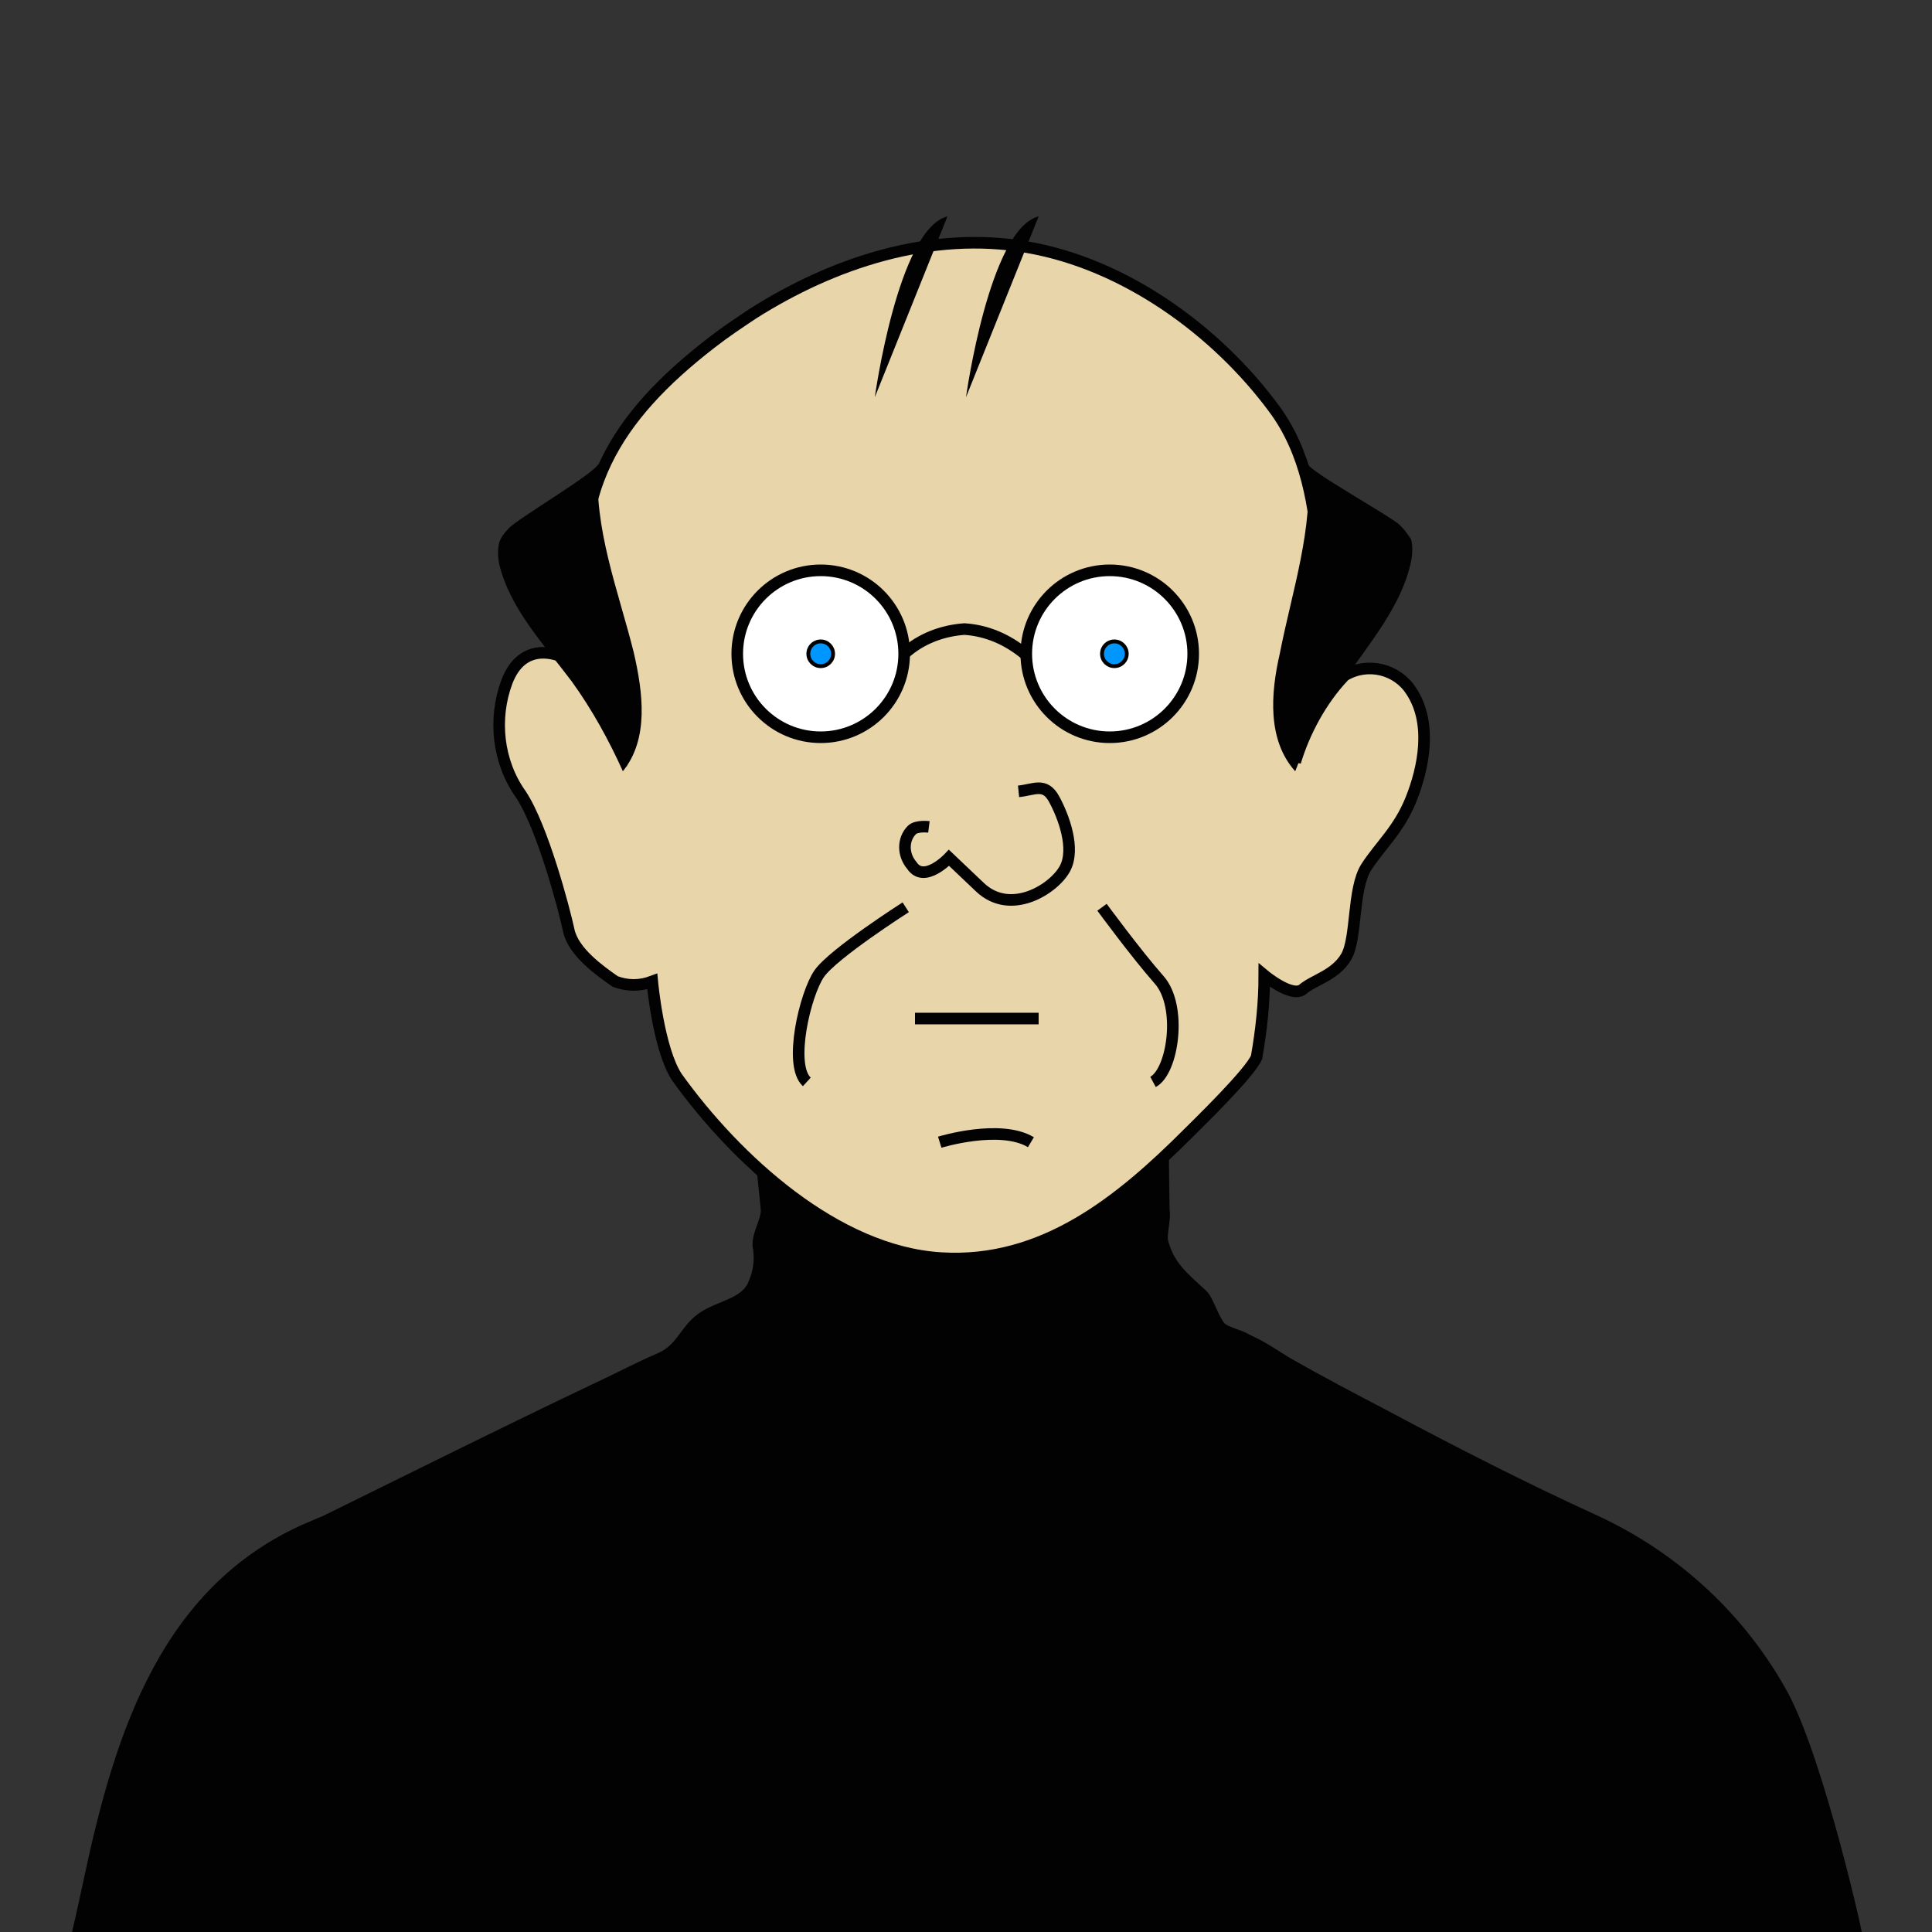 <?xml version="1.0" encoding="utf-8"?>
<!-- Generator: Adobe Illustrator 24.0.3, SVG Export Plug-In . SVG Version: 6.00 Build 0)  -->
<svg version="1.1" id="Layer_1" xmlns="http://www.w3.org/2000/svg" xmlns:xlink="http://www.w3.org/1999/xlink" x="0px" y="0px"
	 viewBox="0 0 125 125" style="enable-background:new 0 0 125 125;" xml:space="preserve">
<rect x="0" y="0" width="125" height="125" fill="#333333" stroke="none"/>
<style type="text/css">
	.st0{fill:#020202;stroke:#020202;stroke-width:0.75;stroke-miterlimit:10;}
	.st1{fill:#E8D5AA;stroke:#020202;stroke-width:0.75;stroke-miterlimit:10;}
	.st2{fill:#020202;}
	.st3{fill:#FFFFFF;stroke:#020202;stroke-width:0.75;stroke-miterlimit:10;}
	.st4{fill:none;stroke:#020202;stroke-width:0.75;stroke-miterlimit:10;}
	.st5{fill:#0096FF;stroke:#000000;stroke-width:0.25;stroke-miterlimit:10;}
</style>
<title>Artboard 10</title>
<g id="person_5">
	<g id="turtleneck">
		<path class="st0" d="M115.4,109.8c-2.7-5-7-9-12.2-11.4c-4.6-2.1-9.1-4.4-13.6-6.8c-2.1-1.1-4.2-2.2-6.3-3.4c-1-0.6-1.5-1-2.6-1.5
			c-0.5-0.3-1.1-0.4-1.6-0.7s-0.9-1.8-1.3-2.2c-1.3-1.2-2.2-1.9-2.6-3.5c-0.1-0.4,0.2-1.5,0.1-2c0-0.2-0.1-5,0-3.7l-26.1-0.2
			c0,0,0.4,3.8,0.4,3.9c0,0.8-0.7,1.7-0.5,2.5c0.1,0.8,0,1.5-0.3,2.2c-0.5,1.4-2.3,1.5-3.4,2.3s-1.3,2-2.7,2.6s-2.7,1.3-4,1.9
			c-5.9,2.8-11.7,5.7-17.6,8.6c-0.2,0.1-0.5,0.2-0.7,0.3c-9.6,3.9-12.6,13.5-14.6,22.9c-0.7,3.3-1,4.4-1,4.4l115.4-0.3
			C120.3,125.7,117.7,114.2,115.4,109.8z"/>
	</g>
	<path id="head-3" class="st1" d="M83.8,49.3c0,0,1.6-10.9,1.5-13.1c-0.2-3.4-0.8-7-2.9-9.8c-3.7-5-9.6-9.3-15.9-10.4
		S53.9,17,48.7,20.3c-0.9,0.6-1.8,1.2-2.7,1.9c-6.2,4.8-9.3,9.8-7.8,17.7s1.8,8.3,1.8,8.3s-0.5-3.6-2.2-4.9s-4-1.8-5,0.8
		c-0.9,2.4-0.6,5.2,0.9,7.3c1.4,2.1,2.8,7.4,3.1,8.8s2,2.6,3,3.3c0.8,0.3,1.6,0.3,2.4,0c0,0,0.4,4.4,1.6,6.2
		c3.8,5.3,10.3,11.3,17.1,11.7c6.6,0.4,11.6-3.7,16-8.1c0.6-0.6,4-3.9,4.4-4.9c0.3-1.7,0.5-3.5,0.5-5.3c0,0,1.8,1.5,2.5,0.9
		s2.1-0.9,2.8-2.1s0.4-4.4,1.3-5.8s2.1-2.4,2.9-4.4s1.4-4.9,0-7c-0.9-1.4-2.8-1.9-4.3-1c0,0-0.1,0-0.1,0.1
		C85.5,45.3,84.4,47.3,83.8,49.3z"/>
	<path id="nose-4" class="st1" d="M65.9,51.2c1-0.1,1.7-0.6,2.3,0.5s1.4,3.2,0.7,4.5s-3.5,3.1-5.5,1.2l-2-1.9c0,0-1.6,1.7-2.4,0.5
		c-0.6-0.7-0.6-1.7,0-2.3c0.3-0.3,1.1-0.2,1.1-0.2"/>
	<g id="hair-3">
		<path class="st2" d="M56.6,25.7c0,0,1.5-10.9,4.7-11.7"/>
		<path class="st2" d="M62.5,25.7c0,0,1.5-10.9,4.7-11.7"/>
		<path class="st2" d="M40.3,49.9c1.7-2.1,1.3-5.1,0.7-7.7c-1-4-2.6-8-2.3-12.2c0,0.5-5.3,3.6-5.8,4.2c-0.3,0.3-0.5,0.6-0.6,0.9
			c-0.1,0.4-0.1,0.9,0,1.4c0.7,2.9,2.9,5.2,4.7,7.6C38.3,45.9,39.4,47.9,40.3,49.9z"/>
		<path class="st2" d="M83.8,49.9c-1.8-2-1.6-5-1-7.6c0.8-4.1,2.2-8.1,1.8-12.3c0.1,0.5,5.4,3.4,6,4c0.3,0.3,0.5,0.6,0.7,0.9
			c0.1,0.4,0.1,0.9,0,1.4c-0.6,2.9-2.7,5.3-4.4,7.8C85.6,45.8,84.6,47.8,83.8,49.9z"/>
	</g>
	<g id="glasses">
		<circle class="st3" cx="53.1" cy="42.3" r="5.4"/>
		<circle class="st3" cx="71.8" cy="42.3" r="5.4"/>
		<path class="st4" d="M66.3,42.3c-1.1-0.9-2.4-1.5-3.9-1.6c-1.4,0.1-2.8,0.6-3.9,1.6"/>
	</g>
	<g id="mouth-2">
		<path class="st1" d="M58.6,58.7c0,0-4.7,3-5.6,4.3s-2,5.9-0.8,7"/>
		<path class="st1" d="M71.3,58.7c0,0,2.2,3,3.7,4.7c1.5,1.7,0.9,5.9-0.4,6.6"/>
		<line class="st4" x1="59.2" y1="65.9" x2="67.2" y2="65.9"/>
		<path class="st4" d="M60.8,73.9c0,0,3.9-1.2,5.9,0"/>
	</g>
	<circle class="st5" cx="53.1" cy="42.3" r="0.8"/>
	<circle class="st5" cx="72.1" cy="42.3" r="0.8"/>
</g>
</svg>
